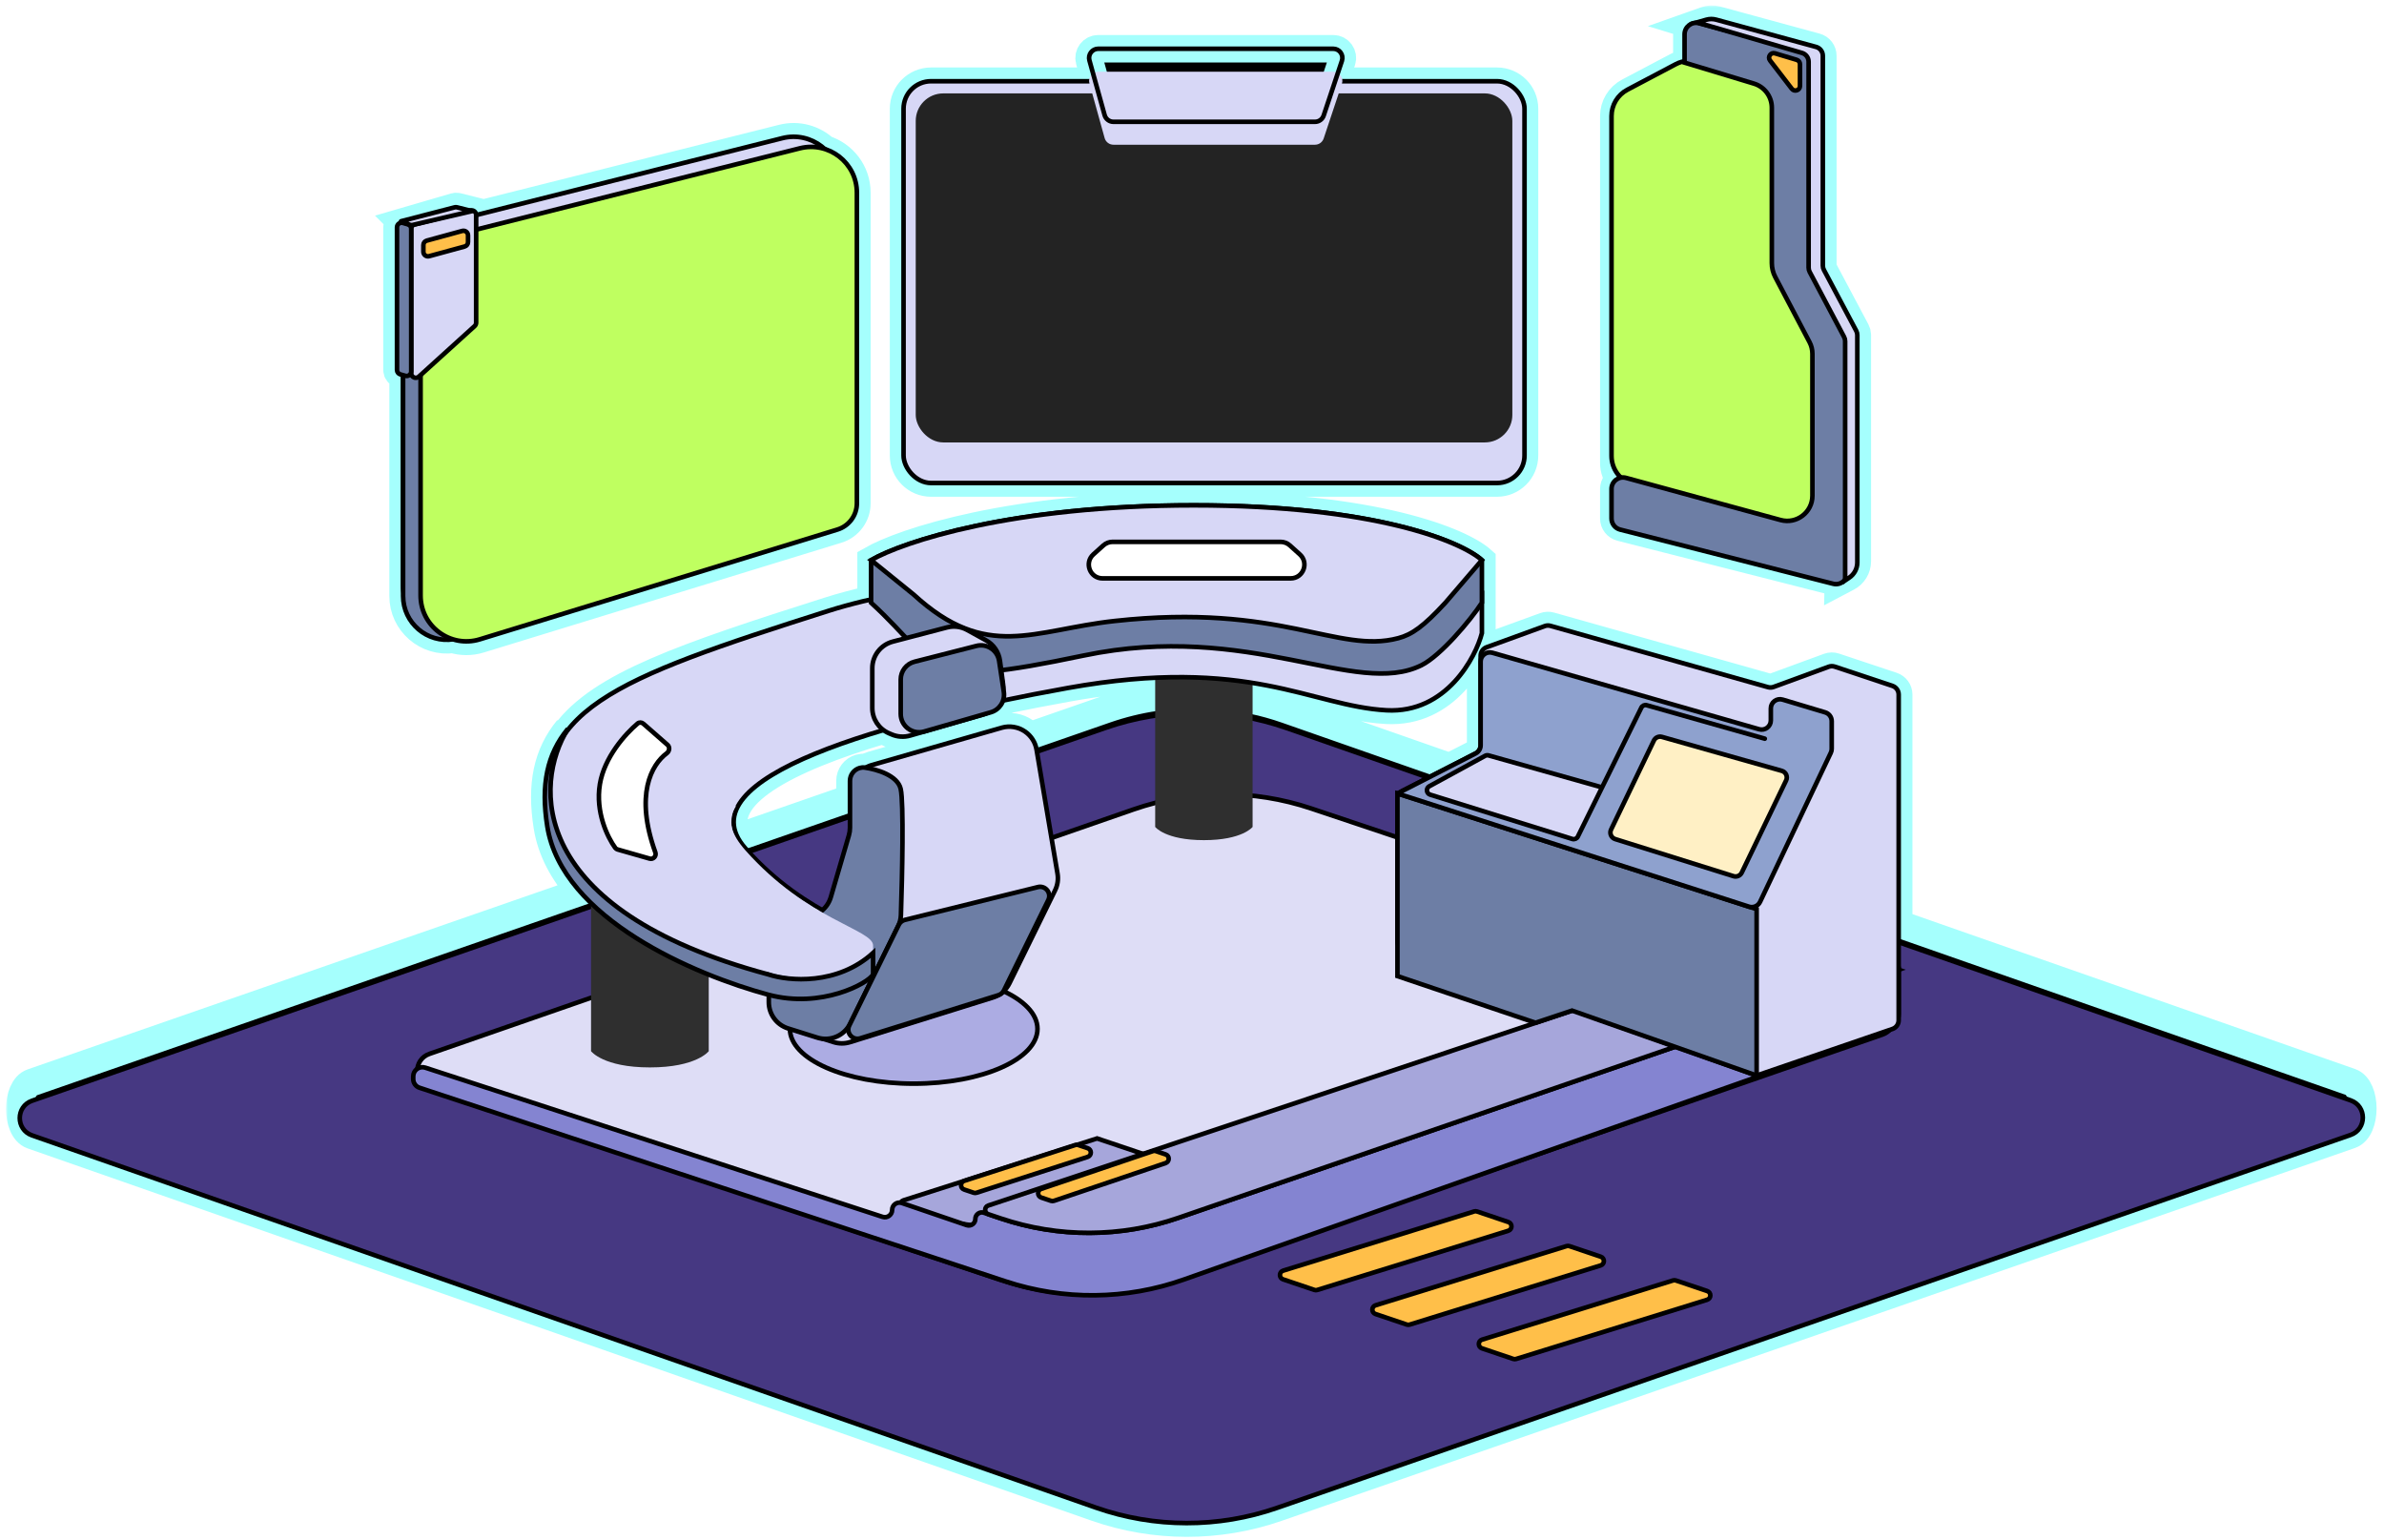 <svg width="520" height="336" viewBox="0 0 520 336" fill="none" xmlns="http://www.w3.org/2000/svg">
<g clip-path="url(#clip0_32095_1024)">
<mask id="path-1-outside-1_32095_1024" maskUnits="userSpaceOnUse" x="1.311" y="1.184" width="518" height="335" fill="black">
<rect fill="white" x="1.311" y="1.184" width="518" height="335"/>
<path fill-rule="evenodd" clip-rule="evenodd" d="M369 5.5L369.294 5.59C368.521 5.855 367.939 6.586 367.939 7.484V13.779C367.185 13.858 366.444 14.08 365.761 14.441L355.204 20.012C353.236 21.051 352.005 23.093 352.005 25.319V100.966C352.005 102.385 352.503 103.712 353.353 104.756C352.583 105.023 352.005 105.752 352.005 106.648V113.098C352.005 114.013 352.625 114.811 353.512 115.036L399.971 126.855C400.327 126.946 400.681 126.935 401.004 126.844L401 127L402.982 125.958C404.297 125.266 405.12 123.903 405.12 122.417V73.101C405.12 72.774 405.04 72.452 404.887 72.163L397.829 58.879C397.676 58.59 397.596 58.268 397.596 57.941V12.163C397.596 11.261 396.992 10.47 396.122 10.233L374.458 4.325C373.672 4.11 372.839 4.141 372.071 4.413L369 5.5ZM237.625 13.17C237.271 11.896 238.23 10.635 239.553 10.635H290.803C292.168 10.635 293.132 11.972 292.7 13.267L291.217 17.717H326.529C329.843 17.717 332.529 20.403 332.529 23.717V99.358C332.529 102.671 329.843 105.358 326.529 105.358H203.084C199.771 105.358 197.084 102.671 197.084 99.358V23.717C197.084 20.403 199.771 17.717 203.084 17.717H238.888L237.625 13.17ZM170.651 30.136L103.856 46.912V46.883C103.856 46.373 103.48 45.969 103.012 45.895L103.041 45.885L99.763 45.066C99.591 45.023 99.41 45.026 99.24 45.076L87.5 48.5L87.584 48.584C87.053 48.588 86.594 49.02 86.594 49.584V80.701C86.594 81.148 86.89 81.54 87.319 81.663L87.922 81.835V127.68V130.004C87.922 135.829 93.083 140.285 98.824 139.465C100.647 140.024 102.664 140.07 104.673 139.453L182.664 115.512C185.184 114.738 186.904 112.411 186.904 109.776V42.048C186.904 37.468 183.875 33.748 179.88 32.496C177.512 30.307 174.11 29.267 170.651 30.136ZM6.998 236.105C3.42 237.348 3.414 246.407 6.99 247.659L239.059 328.865C251.845 333.339 265.77 333.355 278.566 328.909L512.696 247.571C516.275 246.327 516.281 237.268 512.705 236.017L414.14 201.527V151.505C414.14 150.644 413.589 149.88 412.773 149.608L400.197 145.416C399.768 145.272 399.302 145.279 398.876 145.435L386.862 149.84C386.467 149.985 386.037 150.002 385.631 149.888L338.186 136.517C337.782 136.403 337.353 136.419 336.96 136.562L324.275 141.175C323.485 141.462 322.959 142.213 322.959 143.054V144.307V162.562C322.959 163.313 322.538 164 321.871 164.342H321.87L316.19 167.252L280.636 154.81C278.199 153.958 275.721 153.267 273.217 152.738V148.964C278.561 149.823 283.145 150.998 287.374 152.082C292.682 153.444 297.432 154.662 302.43 154.932C315.532 155.64 321.906 143.276 323.234 138.112V131.473V122.178C318.808 118.194 300.04 110.227 260.38 110.227C220.721 110.227 196.937 118.194 190.002 122.178V130.745C186.709 131.494 183.598 132.325 180.707 133.243C149.311 143.22 130.946 149.5 123.294 159.951C123.475 159.625 123.661 159.308 123.85 159.002C119.313 164.519 117.945 171.183 119.376 180.247C120.216 185.568 122.859 190.339 126.587 194.559L6.998 236.105ZM232.937 150.063C240.066 148.781 246.355 148.094 251.971 147.833V152.099C248.302 152.646 244.672 153.535 241.128 154.766L224.629 160.498C224.326 160.162 223.985 159.859 223.61 159.596C222.126 158.558 220.239 158.236 218.499 158.737L190.183 166.878C189.697 167.017 189.239 167.215 188.817 167.461C188.747 167.45 188.679 167.44 188.612 167.431C188.244 167.378 187.87 167.415 187.512 167.518C186.261 167.878 185.398 169.023 185.398 170.326V174.127L160.885 182.643C156.179 173.525 171.403 165.568 192.697 159.254C193.066 159.527 193.47 159.761 193.904 159.947L194.495 160.2C195.768 160.746 197.191 160.834 198.522 160.45L201.572 159.57L214.513 155.837L214.533 155.832L216.108 155.377C217.409 155.002 218.386 154.016 218.793 152.805C223.511 151.819 228.262 150.904 232.937 150.063Z"/>
</mask>
<path fill-rule="evenodd" clip-rule="evenodd" d="M369 5.5L369.294 5.59C368.521 5.855 367.939 6.586 367.939 7.484V13.779C367.185 13.858 366.444 14.08 365.761 14.441L355.204 20.012C353.236 21.051 352.005 23.093 352.005 25.319V100.966C352.005 102.385 352.503 103.712 353.353 104.756C352.583 105.023 352.005 105.752 352.005 106.648V113.098C352.005 114.013 352.625 114.811 353.512 115.036L399.971 126.855C400.327 126.946 400.681 126.935 401.004 126.844L401 127L402.982 125.958C404.297 125.266 405.12 123.903 405.12 122.417V73.101C405.12 72.774 405.04 72.452 404.887 72.163L397.829 58.879C397.676 58.59 397.596 58.268 397.596 57.941V12.163C397.596 11.261 396.992 10.47 396.122 10.233L374.458 4.325C373.672 4.11 372.839 4.141 372.071 4.413L369 5.5ZM237.625 13.17C237.271 11.896 238.23 10.635 239.553 10.635H290.803C292.168 10.635 293.132 11.972 292.7 13.267L291.217 17.717H326.529C329.843 17.717 332.529 20.403 332.529 23.717V99.358C332.529 102.671 329.843 105.358 326.529 105.358H203.084C199.771 105.358 197.084 102.671 197.084 99.358V23.717C197.084 20.403 199.771 17.717 203.084 17.717H238.888L237.625 13.17ZM170.651 30.136L103.856 46.912V46.883C103.856 46.373 103.48 45.969 103.012 45.895L103.041 45.885L99.763 45.066C99.591 45.023 99.41 45.026 99.24 45.076L87.5 48.5L87.584 48.584C87.053 48.588 86.594 49.02 86.594 49.584V80.701C86.594 81.148 86.89 81.54 87.319 81.663L87.922 81.835V127.68V130.004C87.922 135.829 93.083 140.285 98.824 139.465C100.647 140.024 102.664 140.07 104.673 139.453L182.664 115.512C185.184 114.738 186.904 112.411 186.904 109.776V42.048C186.904 37.468 183.875 33.748 179.88 32.496C177.512 30.307 174.11 29.267 170.651 30.136ZM6.998 236.105C3.42 237.348 3.414 246.407 6.99 247.659L239.059 328.865C251.845 333.339 265.77 333.355 278.566 328.909L512.696 247.571C516.275 246.327 516.281 237.268 512.705 236.017L414.14 201.527V151.505C414.14 150.644 413.589 149.88 412.773 149.608L400.197 145.416C399.768 145.272 399.302 145.279 398.876 145.435L386.862 149.84C386.467 149.985 386.037 150.002 385.631 149.888L338.186 136.517C337.782 136.403 337.353 136.419 336.96 136.562L324.275 141.175C323.485 141.462 322.959 142.213 322.959 143.054V144.307V162.562C322.959 163.313 322.538 164 321.871 164.342H321.87L316.19 167.252L280.636 154.81C278.199 153.958 275.721 153.267 273.217 152.738V148.964C278.561 149.823 283.145 150.998 287.374 152.082C292.682 153.444 297.432 154.662 302.43 154.932C315.532 155.64 321.906 143.276 323.234 138.112V131.473V122.178C318.808 118.194 300.04 110.227 260.38 110.227C220.721 110.227 196.937 118.194 190.002 122.178V130.745C186.709 131.494 183.598 132.325 180.707 133.243C149.311 143.22 130.946 149.5 123.294 159.951C123.475 159.625 123.661 159.308 123.85 159.002C119.313 164.519 117.945 171.183 119.376 180.247C120.216 185.568 122.859 190.339 126.587 194.559L6.998 236.105ZM232.937 150.063C240.066 148.781 246.355 148.094 251.971 147.833V152.099C248.302 152.646 244.672 153.535 241.128 154.766L224.629 160.498C224.326 160.162 223.985 159.859 223.61 159.596C222.126 158.558 220.239 158.236 218.499 158.737L190.183 166.878C189.697 167.017 189.239 167.215 188.817 167.461C188.747 167.45 188.679 167.44 188.612 167.431C188.244 167.378 187.87 167.415 187.512 167.518C186.261 167.878 185.398 169.023 185.398 170.326V174.127L160.885 182.643C156.179 173.525 171.403 165.568 192.697 159.254C193.066 159.527 193.47 159.761 193.904 159.947L194.495 160.2C195.768 160.746 197.191 160.834 198.522 160.45L201.572 159.57L214.513 155.837L214.533 155.832L216.108 155.377C217.409 155.002 218.386 154.016 218.793 152.805C223.511 151.819 228.262 150.904 232.937 150.063Z" fill="black"/>
<path fill-rule="evenodd" clip-rule="evenodd" d="M369 5.5L369.294 5.59C368.521 5.855 367.939 6.586 367.939 7.484V13.779C367.185 13.858 366.444 14.08 365.761 14.441L355.204 20.012C353.236 21.051 352.005 23.093 352.005 25.319V100.966C352.005 102.385 352.503 103.712 353.353 104.756C352.583 105.023 352.005 105.752 352.005 106.648V113.098C352.005 114.013 352.625 114.811 353.512 115.036L399.971 126.855C400.327 126.946 400.681 126.935 401.004 126.844L401 127L402.982 125.958C404.297 125.266 405.12 123.903 405.12 122.417V73.101C405.12 72.774 405.04 72.452 404.887 72.163L397.829 58.879C397.676 58.59 397.596 58.268 397.596 57.941V12.163C397.596 11.261 396.992 10.47 396.122 10.233L374.458 4.325C373.672 4.11 372.839 4.141 372.071 4.413L369 5.5ZM237.625 13.17C237.271 11.896 238.23 10.635 239.553 10.635H290.803C292.168 10.635 293.132 11.972 292.7 13.267L291.217 17.717H326.529C329.843 17.717 332.529 20.403 332.529 23.717V99.358C332.529 102.671 329.843 105.358 326.529 105.358H203.084C199.771 105.358 197.084 102.671 197.084 99.358V23.717C197.084 20.403 199.771 17.717 203.084 17.717H238.888L237.625 13.17ZM170.651 30.136L103.856 46.912V46.883C103.856 46.373 103.48 45.969 103.012 45.895L103.041 45.885L99.763 45.066C99.591 45.023 99.41 45.026 99.24 45.076L87.5 48.5L87.584 48.584C87.053 48.588 86.594 49.02 86.594 49.584V80.701C86.594 81.148 86.89 81.54 87.319 81.663L87.922 81.835V127.68V130.004C87.922 135.829 93.083 140.285 98.824 139.465C100.647 140.024 102.664 140.07 104.673 139.453L182.664 115.512C185.184 114.738 186.904 112.411 186.904 109.776V42.048C186.904 37.468 183.875 33.748 179.88 32.496C177.512 30.307 174.11 29.267 170.651 30.136ZM6.998 236.105C3.42 237.348 3.414 246.407 6.99 247.659L239.059 328.865C251.845 333.339 265.77 333.355 278.566 328.909L512.696 247.571C516.275 246.327 516.281 237.268 512.705 236.017L414.14 201.527V151.505C414.14 150.644 413.589 149.88 412.773 149.608L400.197 145.416C399.768 145.272 399.302 145.279 398.876 145.435L386.862 149.84C386.467 149.985 386.037 150.002 385.631 149.888L338.186 136.517C337.782 136.403 337.353 136.419 336.96 136.562L324.275 141.175C323.485 141.462 322.959 142.213 322.959 143.054V144.307V162.562C322.959 163.313 322.538 164 321.871 164.342H321.87L316.19 167.252L280.636 154.81C278.199 153.958 275.721 153.267 273.217 152.738V148.964C278.561 149.823 283.145 150.998 287.374 152.082C292.682 153.444 297.432 154.662 302.43 154.932C315.532 155.64 321.906 143.276 323.234 138.112V131.473V122.178C318.808 118.194 300.04 110.227 260.38 110.227C220.721 110.227 196.937 118.194 190.002 122.178V130.745C186.709 131.494 183.598 132.325 180.707 133.243C149.311 143.22 130.946 149.5 123.294 159.951C123.475 159.625 123.661 159.308 123.85 159.002C119.313 164.519 117.945 171.183 119.376 180.247C120.216 185.568 122.859 190.339 126.587 194.559L6.998 236.105ZM232.937 150.063C240.066 148.781 246.355 148.094 251.971 147.833V152.099C248.302 152.646 244.672 153.535 241.128 154.766L224.629 160.498C224.326 160.162 223.985 159.859 223.61 159.596C222.126 158.558 220.239 158.236 218.499 158.737L190.183 166.878C189.697 167.017 189.239 167.215 188.817 167.461C188.747 167.45 188.679 167.44 188.612 167.431C188.244 167.378 187.87 167.415 187.512 167.518C186.261 167.878 185.398 169.023 185.398 170.326V174.127L160.885 182.643C156.179 173.525 171.403 165.568 192.697 159.254C193.066 159.527 193.47 159.761 193.904 159.947L194.495 160.2C195.768 160.746 197.191 160.834 198.522 160.45L201.572 159.57L214.513 155.837L214.533 155.832L216.108 155.377C217.409 155.002 218.386 154.016 218.793 152.805C223.511 151.819 228.262 150.904 232.937 150.063Z" stroke="#A5FFFD" stroke-width="6" mask="url(#path-1-outside-1_32095_1024)"/>
<g filter="url(#filter0_d_32095_1024)">
<path d="M6.99 243.659C3.414 242.408 3.419 237.348 6.998 236.105L241.128 154.766C253.925 150.321 267.849 150.336 280.636 154.81L512.705 236.017C516.281 237.268 516.275 242.327 512.696 243.571L278.566 324.909C265.77 329.355 251.845 329.339 239.059 324.865L6.99 243.659Z" fill="#463882"/>
<path d="M6.99 243.659C3.414 242.408 3.419 237.348 6.998 236.105L241.128 154.766C253.925 150.321 267.849 150.336 280.636 154.81L512.705 236.017C516.281 237.268 516.275 242.327 512.696 243.571L278.566 324.909C265.77 329.355 251.845 329.339 239.059 324.865L6.99 243.659Z" stroke="black"/>
</g>
<path d="M93.725 237.447C90.108 236.234 90.08 231.127 93.685 229.875L247.246 176.561C259.784 172.207 273.412 172.134 285.997 176.353L410.544 218.108C414.162 219.321 414.189 224.428 410.585 225.679L257.024 278.994C244.485 283.348 230.857 283.42 218.273 279.201L93.725 237.447Z" fill="#DEDDF6" stroke="black"/>
<path d="M199.202 264.448L197.053 263.724C196.139 263.415 196.149 262.118 197.069 261.824L239.301 248.327L261.433 255.79L238.854 263.99C226.07 268.632 212.089 268.794 199.202 264.448Z" fill="#A6A6DB" stroke="black"/>
<path d="M258.2 279.113L411.473 224.925C413.071 224.36 414.14 222.849 414.14 221.154L414.14 211.527L257.019 265.651C244.483 269.97 230.869 270.014 218.305 265.777L214.627 264.537C213.702 264.225 212.743 264.913 212.743 265.89C212.743 266.868 211.781 267.557 210.855 267.241L196.705 262.409C195.671 262.056 194.595 262.825 194.595 263.918C194.596 265.002 193.537 265.77 192.507 265.433L92.755 232.887C91.463 232.466 90.135 233.429 90.135 234.789L90.135 235.373C90.135 236.236 90.688 237.002 91.508 237.272L219.38 279.516C232.007 283.687 245.662 283.546 258.2 279.113Z" fill="#8484D1" stroke="black"/>
<path d="M279.866 279.067C278.947 278.756 278.963 277.451 279.89 277.164L321.552 264.251C321.753 264.189 321.969 264.192 322.168 264.259L329.004 266.566C329.923 266.877 329.906 268.182 328.98 268.469L287.318 281.382C287.117 281.444 286.901 281.441 286.702 281.374L279.866 279.067Z" fill="#FFBF49" stroke="black"/>
<path d="M300.022 286.625C299.103 286.315 299.119 285.01 300.046 284.723L341.708 271.81C341.909 271.748 342.125 271.75 342.324 271.818L349.16 274.125C350.079 274.435 350.062 275.741 349.136 276.028L307.474 288.94C307.273 289.003 307.057 289 306.858 288.933L300.022 286.625Z" fill="#FFBF49" stroke="black"/>
<path d="M323.244 294.116C322.325 293.806 322.341 292.501 323.268 292.214L364.93 279.301C365.131 279.239 365.346 279.241 365.546 279.309L372.381 281.616C373.3 281.926 373.284 283.232 372.358 283.519L330.695 296.431C330.494 296.494 330.279 296.491 330.08 296.424L323.244 294.116Z" fill="#FFBF49" stroke="black"/>
<path d="M218.306 265.777L215.568 264.854C214.659 264.548 214.661 263.262 215.571 262.958L392.009 204.064L414.14 211.527L257.019 265.651C244.483 269.97 230.869 270.014 218.306 265.777Z" fill="#A6A6DB" stroke="black"/>
<ellipse cx="199.297" cy="224.425" rx="27" ry="11.951" fill="#ACACE3" stroke="black"/>
<path d="M87.922 50.914L170.651 30.136C176.965 28.55 183.087 33.324 183.087 39.834V111.997L100.856 137.24C94.427 139.214 87.922 134.406 87.922 127.68V50.914Z" fill="#D7D7F6" stroke="black"/>
<path d="M87.922 50.914L92.035 52.231C96.177 53.556 98.987 57.406 98.987 61.755V139.44C93.181 140.369 87.922 135.884 87.922 130.004V50.914Z" fill="#6D7EA5" stroke="black"/>
<path d="M91.738 53.127L174.468 32.349C180.782 30.763 186.904 35.537 186.904 42.048V109.776C186.904 112.411 185.184 114.738 182.664 115.512L104.673 139.453C98.244 141.427 91.738 136.619 91.738 129.893V53.127Z" fill="#BFFF60" stroke="black"/>
<path d="M251.97 143.424H273.217V180.379C273.217 180.379 271.019 183.261 262.594 183.261C254.168 183.261 251.97 180.379 251.97 180.379V143.424Z" fill="#2F2F2F"/>
<path d="M128.919 194.769H154.592V229.294C154.592 229.294 151.936 232.835 141.755 232.835C131.575 232.835 128.919 229.294 128.919 229.294V194.769Z" fill="#2F2F2F"/>
<path d="M119.624 180.162C122.811 200.346 151.936 212.622 167.871 216.9C179.379 219.99 189.854 214.392 190.887 212.474V205.835C190.887 202.293 176.28 200.523 162.559 185.031C148.837 169.539 193.543 157.145 232.937 150.063C272.331 142.981 286.053 154.047 302.43 154.932C315.532 155.64 321.906 143.276 323.234 138.112V129.26C294.167 124.243 218.596 121.204 180.707 133.243C133.346 148.293 115.64 154.932 119.624 180.162Z" fill="#D7D7F6" stroke="black"/>
<path d="M190.002 122.178V131.473C205.937 146.08 200.253 150.551 236.349 142.996C272.572 135.414 295.767 152.248 310.059 145.102C314.271 142.996 320.726 135.309 323.234 131.473V122.178C318.807 118.194 300.04 110.227 260.38 110.227C220.721 110.227 196.937 118.194 190.002 122.178Z" fill="#6D7EA5" stroke="black"/>
<path d="M190.002 122.178L199.297 129.703C215.232 144.309 225.381 137.403 243.118 135.457C279.413 131.473 291.726 142.746 305.005 139.205C307.953 138.419 310.481 136.678 315.266 131.473L323.234 122.178C318.807 118.194 300.04 110.227 260.38 110.227C220.721 110.227 196.937 118.194 190.002 122.178Z" fill="#D7D7F6" stroke="black"/>
<path d="M240.673 118.964C241.224 118.468 241.939 118.194 242.68 118.194H279.329C280.07 118.194 280.785 118.468 281.336 118.964L283.522 120.932C285.565 122.771 284.264 126.161 281.515 126.161H240.494C237.744 126.161 236.443 122.771 238.487 120.932L240.673 118.964Z" fill="white" stroke="black"/>
<rect x="197.084" y="17.717" width="135.445" height="87.641" rx="6" fill="#D7D7F6" stroke="black"/>
<rect x="199.74" y="20.373" width="130.133" height="76.132" rx="6" fill="#232323"/>
<g filter="url(#filter1_i_32095_1024)">
<path d="M237.625 13.17C237.271 11.896 238.23 10.635 239.552 10.635H290.803C292.168 10.635 293.132 11.972 292.7 13.268L288.722 25.202C288.45 26.019 287.686 26.57 286.825 26.57H242.868C241.969 26.57 241.181 25.971 240.941 25.105L237.625 13.17Z" fill="#D7D7F6"/>
</g>
<path d="M237.625 13.17C237.271 11.896 238.23 10.635 239.552 10.635H290.803C292.168 10.635 293.132 11.972 292.7 13.268L288.722 25.202C288.45 26.019 287.686 26.57 286.825 26.57H242.868C241.969 26.57 241.181 25.971 240.941 25.105L237.625 13.17Z" stroke="black"/>
<path d="M351.505 25.318V99.447C351.505 102.378 353.466 104.947 356.294 105.718L388.115 114.396C392.25 115.524 396.325 112.411 396.325 108.125V77.184C396.325 76.129 396.068 75.09 395.577 74.157L388.105 59.961C387.69 59.171 387.472 58.292 387.472 57.399V23.499C387.472 20.634 385.596 18.107 382.853 17.277L370.442 13.525C368.805 13.03 367.039 13.2 365.527 13.998L354.971 19.57C352.839 20.695 351.505 22.908 351.505 25.318Z" fill="#BFFF60" stroke="black"/>
<path d="M367.439 13.291V13.662L367.795 13.769L382.564 18.235C384.885 18.936 386.472 21.075 386.472 23.499V57.399C386.472 58.454 386.729 59.493 387.22 60.426L394.692 74.623C395.108 75.412 395.325 76.292 395.325 77.184V108.125C395.325 111.752 391.877 114.386 388.378 113.432L354.662 104.237C353.072 103.803 351.505 105 351.505 106.648V113.098C351.505 114.241 352.28 115.239 353.388 115.521L399.848 127.34C401.428 127.742 402.964 126.548 402.964 124.917V74.428C402.964 74.02 402.865 73.618 402.674 73.258L395.171 59.087C395.057 58.87 394.997 58.63 394.997 58.385V13.499C394.997 12.367 394.236 11.376 393.141 11.084L370.583 5.069C368.996 4.645 367.439 5.841 367.439 7.484V13.291Z" fill="#6D7EA5" stroke="black"/>
<path d="M391.902 13.052L387.162 11.63C386.232 11.351 385.49 12.428 386.082 13.197L390.822 19.359C391.405 20.116 392.615 19.704 392.615 18.75V14.01C392.615 13.568 392.325 13.179 391.902 13.052Z" fill="#FFBF49" stroke="black"/>
<path d="M393.056 11.544L370.153 4.881L372.177 4.302C372.88 4.102 373.624 4.097 374.328 4.289L396.122 10.233C396.992 10.47 397.596 11.261 397.596 12.163V57.941C397.596 58.268 397.676 58.59 397.829 58.879L404.887 72.163C405.04 72.452 405.12 72.774 405.12 73.102V122.693C405.12 124.03 404.452 125.279 403.339 126.021L402.465 126.604V74.428C402.465 74.102 402.385 73.78 402.232 73.492L394.73 59.321C394.577 59.032 394.497 58.711 394.497 58.385V13.464C394.497 12.575 393.91 11.792 393.056 11.544Z" fill="#D7D7F6" stroke="black"/>
<path d="M336.959 136.562L324.275 141.175C323.485 141.462 322.958 142.213 322.958 143.054V162.562C322.958 163.313 322.538 164 321.87 164.342L305.899 172.523C305.231 172.865 304.811 173.552 304.811 174.303V205.309C304.811 206.155 305.343 206.909 306.14 207.193L382.498 234.371C382.924 234.523 383.389 234.526 383.817 234.379L412.789 224.446C413.597 224.169 414.14 223.408 414.14 222.554V151.505C414.14 150.644 413.589 149.88 412.773 149.607L400.197 145.416C399.767 145.272 399.302 145.279 398.876 145.435L386.862 149.84C386.467 149.985 386.036 150.002 385.631 149.888L338.185 136.517C337.782 136.403 337.353 136.419 336.959 136.562Z" fill="#D7D7F6" stroke="black"/>
<path d="M304.811 173.08V212.917L334.923 223.097L342.891 220.441L383.156 234.606V198.31L304.811 173.08Z" fill="#6D7EA5" stroke="black"/>
<path d="M321.87 164.342L304.811 173.08L381.487 197.773C382.442 198.08 383.477 197.632 383.907 196.726L399.34 164.192C399.467 163.924 399.533 163.631 399.533 163.334V157.306C399.533 156.422 398.954 155.644 398.108 155.39L388.829 152.606C387.546 152.221 386.254 153.182 386.254 154.522V157.147C386.254 158.477 384.981 159.436 383.703 159.07L325.51 142.385C324.232 142.018 322.958 142.978 322.958 144.307V162.562C322.958 163.313 322.538 164 321.87 164.342Z" fill="#8EA1CE" stroke="black" stroke-linejoin="round"/>
<path d="M311.947 173.34L342.959 183.006C343.429 183.153 343.936 182.935 344.154 182.493L349.444 171.752L324.692 164.781C324.441 164.71 324.172 164.74 323.942 164.865L311.765 171.507C310.99 171.93 311.104 173.077 311.947 173.34Z" fill="#D7D7F6"/>
<path d="M349.444 171.752L358.015 154.352C358.228 153.919 358.72 153.7 359.184 153.832L384.94 161.129M349.444 171.752L344.154 182.493C343.936 182.935 343.429 183.153 342.959 183.006L311.947 173.34C311.104 173.077 310.99 171.93 311.765 171.507L323.942 164.865C324.172 164.74 324.441 164.71 324.692 164.781L349.444 171.752Z" stroke="black" stroke-linecap="round" stroke-linejoin="round"/>
<path d="M360.746 161.534C361.062 160.877 361.805 160.542 362.507 160.741L388.646 168.144C389.543 168.398 389.993 169.398 389.589 170.238L379.915 190.338C379.592 191.009 378.825 191.342 378.114 191.119L352.314 183.032C351.442 182.759 351.015 181.775 351.411 180.951L360.746 161.534Z" fill="#FFF0C5" stroke="black"/>
<path d="M210.304 259.476C209.391 259.168 209.399 257.873 210.317 257.577L234.561 249.757C234.765 249.691 234.985 249.692 235.188 249.761L237.253 250.457C238.166 250.765 238.158 252.06 237.24 252.356L212.996 260.177C212.792 260.243 212.572 260.241 212.369 260.173L210.304 259.476Z" fill="#FFBF49" stroke="black"/>
<path d="M227.119 261.224C226.212 260.919 226.212 259.636 227.118 259.33L251.476 251.092C251.684 251.021 251.909 251.021 252.116 251.091L254.241 251.808C255.148 252.114 255.148 253.396 254.242 253.703L229.883 261.941C229.676 262.011 229.451 262.011 229.244 261.941L227.119 261.224Z" fill="#FFBF49" stroke="black"/>
<path d="M89.692 49.925C89.692 49.466 90.005 49.066 90.45 48.955L102.614 45.913C103.245 45.756 103.857 46.233 103.857 46.884V70.389C103.857 70.672 103.737 70.941 103.528 71.13L91.364 82.154C90.721 82.737 89.692 82.281 89.692 81.413V49.925Z" fill="#D7D7F6" stroke="black"/>
<path d="M89.692 49.898C89.692 49.452 89.396 49.059 88.967 48.937L87.869 48.623C87.23 48.44 86.594 48.92 86.594 49.584V80.701C86.594 81.148 86.89 81.54 87.319 81.663L88.418 81.977C89.056 82.159 89.692 81.68 89.692 81.015V49.898Z" fill="#6D7EA5" stroke="black"/>
<path d="M87.479 48.259L89.4 49.027C89.59 49.103 89.799 49.119 89.999 49.072L102.971 46.045L99.677 45.222C99.515 45.181 99.346 45.182 99.184 45.224L87.479 48.259Z" fill="#D7D7F6" stroke="black" stroke-linejoin="round"/>
<path d="M92.348 53.449C92.348 52.998 92.65 52.602 93.085 52.484L100.823 50.373C101.459 50.2 102.086 50.679 102.086 51.338V52.806C102.086 53.257 101.784 53.652 101.349 53.771L93.611 55.881C92.975 56.055 92.348 55.576 92.348 54.917V53.449Z" fill="#FFBF49" stroke="black"/>
<path d="M176.537 199.98L173.496 200.306C170.447 200.633 168.135 203.206 168.135 206.272V218.608C168.135 221.229 169.836 223.547 172.336 224.332L181.833 227.317C183.001 227.684 184.254 227.685 185.422 227.32L216.577 217.584C218.148 217.093 219.448 215.979 220.174 214.501L230.136 194.207C230.69 193.078 230.876 191.803 230.666 190.563L226.096 163.52C225.828 161.936 224.925 160.518 223.609 159.597C222.125 158.558 220.239 158.236 218.498 158.737L190.183 166.878C187.612 167.617 185.84 169.969 185.84 172.644V180.545C185.84 181.115 185.759 181.683 185.599 182.23L181.657 195.7C180.974 198.032 178.953 199.722 176.537 199.98Z" fill="#D7D7F6" stroke="black"/>
<path d="M176.095 199.98L173.054 200.306C170.005 200.633 167.693 203.206 167.693 206.272V218.608C167.693 221.229 169.394 223.547 171.894 224.332L178.274 226.337C181.099 227.225 184.15 225.919 185.457 223.261L195.898 202.032C196.271 201.273 196.48 200.449 196.508 199.604C196.797 190.955 197.137 175.14 196.464 172.11C195.805 169.144 191.261 167.807 188.612 167.431C188.243 167.378 187.87 167.415 187.512 167.518C186.26 167.878 185.398 169.023 185.398 170.326V180.545C185.398 181.115 185.317 181.683 185.156 182.23L181.214 195.7C180.532 198.031 178.511 199.721 176.095 199.98Z" fill="#6D7EA5" stroke="black"/>
<path d="M218.974 216.044L228.656 196.322C229.404 194.796 228.031 193.091 226.381 193.498L197.368 200.657C196.795 200.799 196.313 201.187 196.052 201.717L185.241 223.7C184.465 225.277 185.955 227.015 187.632 226.491L217.775 217.072C218.298 216.908 218.732 216.536 218.974 216.044Z" fill="#6D7EA5" stroke="black"/>
<path d="M194.495 160.2L193.904 159.947C191.697 159.001 190.267 156.832 190.267 154.432V145.756C190.267 143.028 192.108 140.643 194.747 139.952L206.543 136.863C208.029 136.474 209.608 136.669 210.954 137.41L215.055 139.665C216.725 140.583 217.859 142.24 218.111 144.129L218.797 149.279C219.19 152.225 217.368 155.014 214.513 155.837L198.522 160.45C197.191 160.834 195.768 160.746 194.495 160.2Z" fill="#D7D7F6" stroke="black"/>
<path d="M216.108 155.377L201.572 159.57C199.015 160.308 196.464 158.389 196.464 155.727V148.216C196.464 146.388 197.703 144.793 199.474 144.341L212.985 140.891C215.278 140.306 217.575 141.828 217.929 144.167L218.955 150.935C219.255 152.92 218.038 154.821 216.108 155.377Z" fill="#6D7EA5" stroke="black"/>
<path d="M190.438 206.231C190.438 202.754 176.154 200.749 162.638 185.537C159.577 182.092 158.419 178.957 160.532 175.85C148.438 172.753 126.647 169.464 121.361 177.203C124.028 194.987 142.421 203.228 163.481 210.809C179.486 216.571 187.459 211.024 190.438 207.44V206.231Z" fill="#D7D7F6"/>
<path d="M119.376 180.247C122.563 200.431 151.688 212.707 167.623 216.986C179.131 220.076 189.405 214.477 190.438 212.559V207.861C182.647 214.943 172.049 214.035 167.623 212.559C114.861 198.395 116.457 170.952 123.85 159.001C119.313 164.519 117.945 171.183 119.376 180.247Z" fill="#6D7EA5" stroke="black"/>
<path d="M134.703 185.292L141.707 187.293C142.51 187.522 143.227 186.715 142.944 185.93C138.423 173.415 142.084 166.788 145.436 164.309C146.024 163.873 146.154 162.961 145.603 162.479L140.319 157.856C139.961 157.542 139.432 157.522 139.069 157.829C136.396 160.088 131.83 165.162 130.851 171.038C129.83 177.165 132.544 182.692 134.197 184.946C134.322 185.116 134.501 185.234 134.703 185.292Z" fill="white" stroke="black"/>
</g>
<defs>
<filter id="filter0_d_32095_1024" x="3.811" y="150.943" width="512.072" height="181.789" filterUnits="userSpaceOnUse" color-interpolation-filters="sRGB">
<feFlood flood-opacity="0" result="BackgroundImageFix"/>
<feColorMatrix in="SourceAlpha" type="matrix" values="0 0 0 0 0 0 0 0 0 0 0 0 0 0 0 0 0 0 127 0" result="hardAlpha"/>
<feOffset dy="4"/>
<feComposite in2="hardAlpha" operator="out"/>
<feColorMatrix type="matrix" values="0 0 0 0 0.116 0 0 0 0 0.126 0 0 0 0 0.365 0 0 0 1 0"/>
<feBlend mode="normal" in2="BackgroundImageFix" result="effect1_dropShadow_32095_1024"/>
<feBlend mode="normal" in="SourceGraphic" in2="effect1_dropShadow_32095_1024" result="shape"/>
</filter>
<filter id="filter1_i_32095_1024" x="237.051" y="10.135" width="56.254" height="16.935" filterUnits="userSpaceOnUse" color-interpolation-filters="sRGB">
<feFlood flood-opacity="0" result="BackgroundImageFix"/>
<feBlend mode="normal" in="SourceGraphic" in2="BackgroundImageFix" result="shape"/>
<feColorMatrix in="SourceAlpha" type="matrix" values="0 0 0 0 0 0 0 0 0 0 0 0 0 0 0 0 0 0 127 0" result="hardAlpha"/>
<feOffset dy="5"/>
<feComposite in2="hardAlpha" operator="arithmetic" k2="-1" k3="1"/>
<feColorMatrix type="matrix" values="0 0 0 0 1 0 0 0 0 1 0 0 0 0 1 0 0 0 0.8 0"/>
<feBlend mode="normal" in2="shape" result="effect1_innerShadow_32095_1024"/>
</filter>
<clipPath id="clip0_32095_1024">
<rect width="520" height="336" fill="white"/>
</clipPath>
</defs>
</svg>
